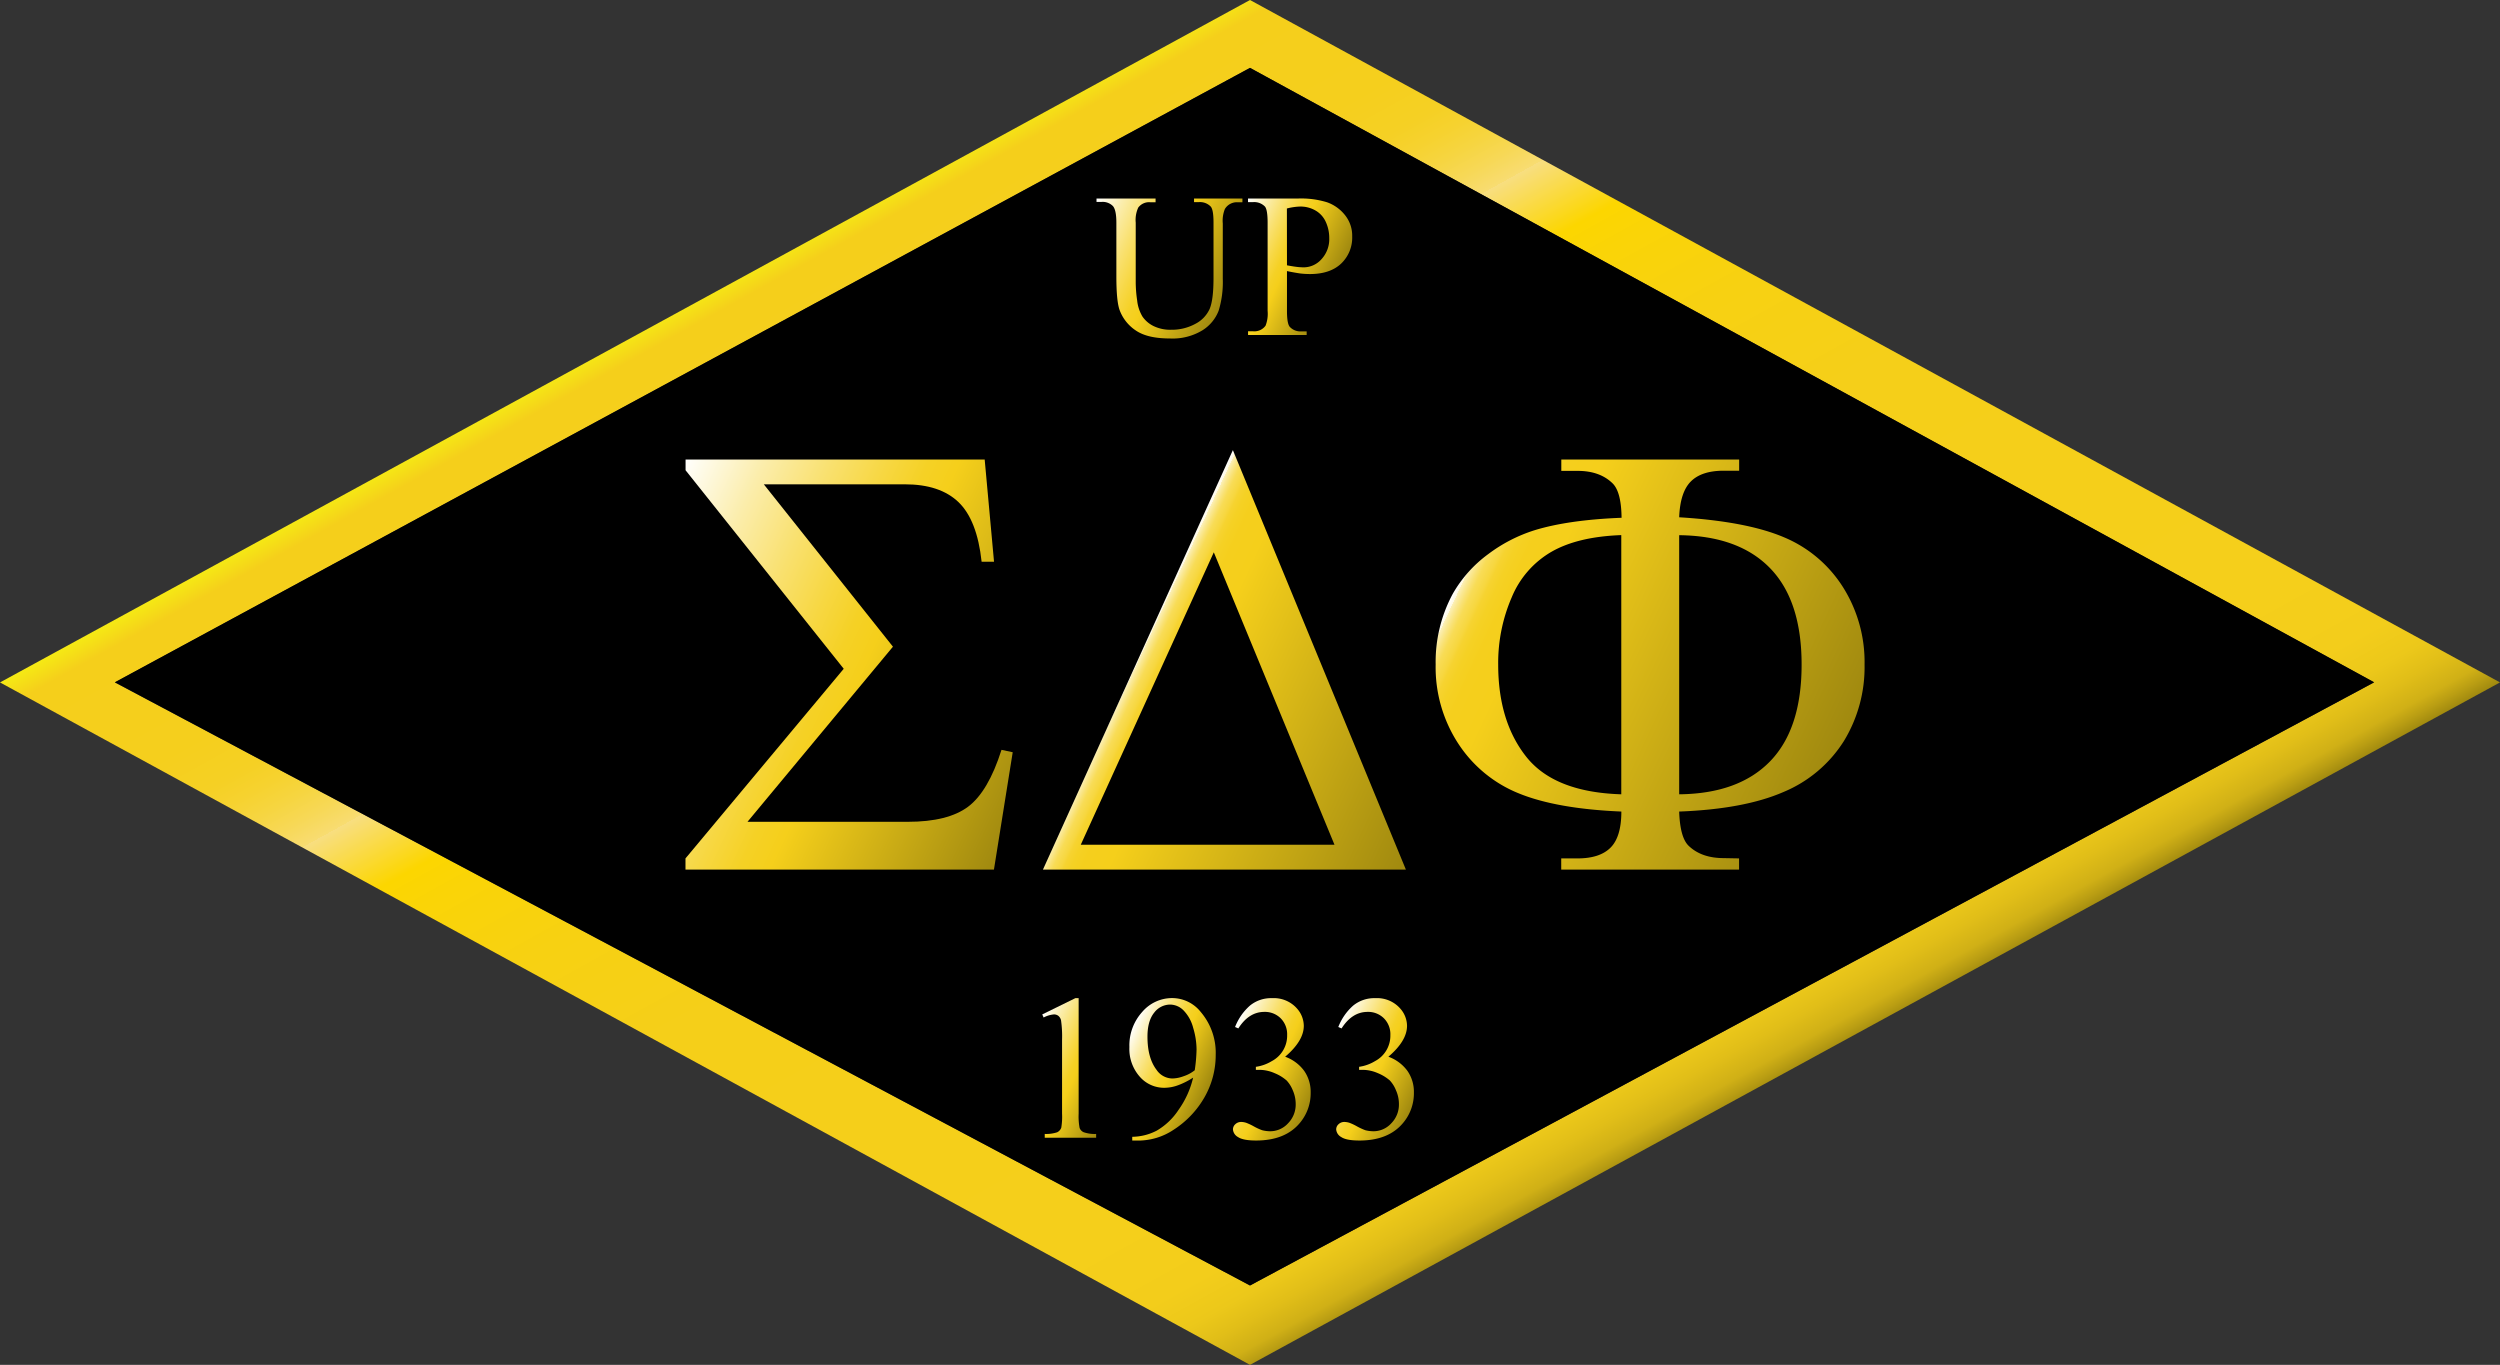 <svg xmlns="http://www.w3.org/2000/svg" xmlns:xlink="http://www.w3.org/1999/xlink" viewBox="0 0 604.46 330.01"><rect x="0" y="0" width="604.46" height="330.01" fill="#333333" stroke="none"/><defs><style>.cls-1{fill:url(#linear-gradient);}.cls-2{fill:url(#linear-gradient-2);}.cls-3{fill:url(#linear-gradient-3);}.cls-4{fill:url(#linear-gradient-4);}.cls-5{fill:url(#linear-gradient-5);}.cls-6{fill:url(#linear-gradient-6);}.cls-7{fill:url(#linear-gradient-7);}.cls-8{fill:url(#linear-gradient-8);}.cls-9{fill:url(#linear-gradient-9);}.cls-10{fill:url(#linear-gradient-10);}</style><linearGradient id="linear-gradient" x1="231.2" y1="36.85" x2="373.27" y2="293.16" gradientUnits="userSpaceOnUse"><stop offset="0" stop-color="#f5ea14"/><stop offset="0.02" stop-color="#f5cf1b"/><stop offset="0.12" stop-color="#f5cf1d"/><stop offset="0.16" stop-color="#f5d024"/><stop offset="0.18" stop-color="#f6d22f"/><stop offset="0.2" stop-color="#f6d540"/><stop offset="0.22" stop-color="#f7d856"/><stop offset="0.24" stop-color="#f8dc71"/><stop offset="0.24" stop-color="#f8de80"/><stop offset="0.3" stop-color="#fcd600"/><stop offset="0.33" stop-color="#fad407"/><stop offset="0.41" stop-color="#f7d112"/><stop offset="0.52" stop-color="#f5cf19"/><stop offset="0.84" stop-color="#f5cf1b"/><stop offset="0.91" stop-color="#f3cd1b"/><stop offset="0.94" stop-color="#ecc81a"/><stop offset="0.96" stop-color="#e1be18"/><stop offset="0.98" stop-color="#d0b016"/><stop offset="0.99" stop-color="#ba9e13"/><stop offset="1" stop-color="#a0890f"/></linearGradient><linearGradient id="linear-gradient-2" x1="263.02" y1="52.55" x2="297.69" y2="68.72" gradientUnits="userSpaceOnUse"><stop offset="0" stop-color="#fff"/><stop offset="0.01" stop-color="#fffef8"/><stop offset="0.16" stop-color="#fbedab"/><stop offset="0.3" stop-color="#f9e06d"/><stop offset="0.41" stop-color="#f7d741"/><stop offset="0.49" stop-color="#f5d125"/><stop offset="0.55" stop-color="#f5cf1b"/><stop offset="1" stop-color="#a0890f"/></linearGradient><linearGradient id="linear-gradient-3" x1="296.98" y1="58.24" x2="322.02" y2="69.92" xlink:href="#linear-gradient-2"/><linearGradient id="linear-gradient-4" x1="153.21" y1="137.97" x2="252.45" y2="184.25" xlink:href="#linear-gradient-2"/><linearGradient id="linear-gradient-5" x1="274.56" y1="159.28" x2="347.77" y2="193.42" gradientUnits="userSpaceOnUse"><stop offset="0" stop-color="#fff"/><stop offset="0.01" stop-color="#fef9e1"/><stop offset="0.01" stop-color="#fcf0b8"/><stop offset="0.02" stop-color="#fae892"/><stop offset="0.03" stop-color="#f9e172"/><stop offset="0.04" stop-color="#f8dc56"/><stop offset="0.06" stop-color="#f7d740"/><stop offset="0.07" stop-color="#f6d330"/><stop offset="0.09" stop-color="#f5d124"/><stop offset="0.12" stop-color="#f5cf1d"/><stop offset="0.19" stop-color="#f5cf1b"/><stop offset="1" stop-color="#a0890f"/></linearGradient><linearGradient id="linear-gradient-6" x1="353.22" y1="139.33" x2="444.75" y2="182.01" xlink:href="#linear-gradient-5"/><linearGradient id="linear-gradient-7" x1="247.9" y1="254.09" x2="270.01" y2="264.4" xlink:href="#linear-gradient-2"/><linearGradient id="linear-gradient-8" x1="271" y1="254.55" x2="291.79" y2="264.25" xlink:href="#linear-gradient-2"/><linearGradient id="linear-gradient-9" x1="295.89" y1="254.13" x2="318.01" y2="264.44" xlink:href="#linear-gradient-2"/><linearGradient id="linear-gradient-10" x1="320.85" y1="254.13" x2="342.97" y2="264.44" xlink:href="#linear-gradient-2"/></defs><title>seal-gradient</title><g id="Layer_2" data-name="Layer 2"><g id="Layer_1-2" data-name="Layer 1"><path class="cls-1" d="M302.23,0,604.46,165,302.23,330,0,165ZM27.77,165,302.23,310.81,574,165,302.23,16.41Z"/><polygon points="302.23 16.41 574.04 164.96 302.23 310.81 27.77 164.96 302.23 16.41"/><path class="cls-2" d="M288.7,48.87V48h11.7v.9h-1.24a3.36,3.36,0,0,0-3,1.63,7.52,7.52,0,0,0-.51,3.51V67.42a23.63,23.63,0,0,1-1,7.71,9.69,9.69,0,0,1-3.88,4.71,13.85,13.85,0,0,1-7.86,2q-5.4,0-8.21-1.88a10.14,10.14,0,0,1-4-5q-.78-2.17-.78-8.14V53.82c0-2-.28-3.37-.84-4a3.49,3.49,0,0,0-2.72-1h-1.24V48h14.28v.9h-1.27a3.27,3.27,0,0,0-2.92,1.29,7.18,7.18,0,0,0-.61,3.66v14.4a30.86,30.86,0,0,0,.35,4.41,9.45,9.45,0,0,0,1.28,3.88,7,7,0,0,0,2.67,2.29,9.25,9.25,0,0,0,4.28.9,11.83,11.83,0,0,0,5.8-1.41,7.55,7.55,0,0,0,3.49-3.62q.94-2.2.94-7.47V53.82c0-2.07-.22-3.36-.68-3.88a3.6,3.6,0,0,0-2.83-1.07Z"/><path class="cls-3" d="M311.17,65.54v9.63q0,3.12.69,3.87a3.48,3.48,0,0,0,2.8,1.08h1.27V81H301.76v-.9H303a3.32,3.32,0,0,0,3-1.37,7.94,7.94,0,0,0,.49-3.58V53.82c0-2.08-.22-3.37-.65-3.88A3.61,3.61,0,0,0,303,48.87h-1.25V48h12.12a21.39,21.39,0,0,1,7,.91A9.67,9.67,0,0,1,325.19,52a7.93,7.93,0,0,1,1.75,5.15,8.66,8.66,0,0,1-2.67,6.58q-2.67,2.53-7.54,2.53a19.92,19.92,0,0,1-2.58-.17C313.22,65.94,312.23,65.77,311.17,65.54Zm0-1.39c.86.16,1.63.29,2.29.37a14.78,14.78,0,0,0,1.71.12,5.77,5.77,0,0,0,4.37-2,7.12,7.12,0,0,0,1.85-5.08,9.24,9.24,0,0,0-.88-4A6,6,0,0,0,318,50.86a7.25,7.25,0,0,0-3.65-.92,14.47,14.47,0,0,0-3.2.47Z"/><path class="cls-4" d="M240.32,210.25H165.74v-2.7L204,161.7l-38.24-48V111.1h72.32l2.26,24.72h-3q-1.09-10.09-5.59-14.41t-13-4.31H184.68l31.22,39.26L180.73,198.7h38.75q9.72,0,14.59-3.65t8.08-13.75l2.71.58Z"/><path class="cls-5" d="M339.92,210.25H252.17l45.92-101.42Zm-17.26-6-29.18-70.71-32.17,70.71Z"/><path class="cls-6" d="M406,196.22q.21,6.36,2.34,8.33,3.08,2.92,8.41,2.93l3.73.07v2.7h-43v-2.7h3.95c3.61,0,6.27-.88,8-2.63s2.59-4.66,2.59-8.7q-15.65-.66-24.79-4.39a31.48,31.48,0,0,1-14.62-12,33.75,33.75,0,0,1-5.49-19.19,34.7,34.7,0,0,1,4.1-17A30.77,30.77,0,0,1,359.8,134a37.22,37.22,0,0,1,11.27-5.81q8.12-2.49,21-3-.07-6.28-2.19-8.34-3.08-3-8.41-3H377.5V111.1h43v2.71h-3.73q-5.34,0-7.94,2.59T406,125.07q16.31,1,25.3,4.82a31,31,0,0,1,14.26,12,33.94,33.94,0,0,1,5.26,18.83,34.29,34.29,0,0,1-5,18.46,31.56,31.56,0,0,1-14.55,12.29Q421.74,195.63,406,196.22Zm-14-4.17V129.38q-10.46.38-16.82,4a22.7,22.7,0,0,0-9.65,11,39.85,39.85,0,0,0-3.29,16.31q0,13.74,6.8,22.3T392,192.05Zm14,0q14.4-.15,22-8t7.6-23.36q0-15.44-7.6-23.29t-22-8Z"/><path class="cls-7" d="M252,245.27l8-3.93h.8v27.93a14.93,14.93,0,0,0,.23,3.44,1.81,1.81,0,0,0,1,1.05,8.26,8.26,0,0,0,3,.41v.91H252.6v-.91a8.46,8.46,0,0,0,3-.4,2,2,0,0,0,1-1.11,16.1,16.1,0,0,0,.19-3.43V251.41a27.16,27.16,0,0,0-.24-4.66,1.93,1.93,0,0,0-.64-1.12,1.7,1.7,0,0,0-1.09-.36,6.49,6.49,0,0,0-2.49.75Z"/><path class="cls-8" d="M273.76,275.76v-.9a13.12,13.12,0,0,0,5.9-1.48,15.8,15.8,0,0,0,5.27-5,22,22,0,0,0,3.55-7.83,17.73,17.73,0,0,1-3.63,1.84,9.62,9.62,0,0,1-3.29.62,7.81,7.81,0,0,1-6-2.7,10.13,10.13,0,0,1-2.49-7.14,12.07,12.07,0,0,1,3.08-8.48,9.51,9.51,0,0,1,7.23-3.37,8.83,8.83,0,0,1,6.95,3.37A15.19,15.19,0,0,1,293.94,255a20.57,20.57,0,0,1-2.69,10.27,22.72,22.72,0,0,1-7.52,7.91,15.35,15.35,0,0,1-8.58,2.59Zm15.11-17a39,39,0,0,0,.44-5,18.44,18.44,0,0,0-.81-5.21,9.44,9.44,0,0,0-2.29-4.2,4.62,4.62,0,0,0-3.34-1.46,4.86,4.86,0,0,0-3.8,1.95q-1.63,2-1.63,5.82c0,3.41.73,6.09,2.19,8a4.67,4.67,0,0,0,3.88,2.1,8.19,8.19,0,0,0,2.65-.54A8.62,8.62,0,0,0,288.87,258.77Z"/><path class="cls-9" d="M298.62,248.31a13.4,13.4,0,0,1,3.57-5.15,8.07,8.07,0,0,1,5.37-1.82,7.46,7.46,0,0,1,6.1,2.58,6.39,6.39,0,0,1,1.58,4.1c0,2.42-1.5,4.92-4.51,7.48a9.81,9.81,0,0,1,4.61,3.43,8.9,8.9,0,0,1,1.56,5.25,11.14,11.14,0,0,1-2.54,7.24q-3.53,4.33-10.62,4.34-3.19,0-4.41-.84a2.31,2.31,0,0,1-1.22-1.84,1.67,1.67,0,0,1,.58-1.27,2,2,0,0,1,1.39-.54,4.15,4.15,0,0,1,1.22.2,13.68,13.68,0,0,1,1.87.88,13.62,13.62,0,0,0,2,.92,7.88,7.88,0,0,0,1.94.25,5.82,5.82,0,0,0,4.33-1.93,6.45,6.45,0,0,0,1.84-4.63,8.26,8.26,0,0,0-.7-3.33,7.76,7.76,0,0,0-1.49-2.38,10.32,10.32,0,0,0-2.89-1.77,9.27,9.27,0,0,0-3.77-.81h-.78v-.73a10.07,10.07,0,0,0,3.87-1.39,6.95,6.95,0,0,0,3.69-6.29,5.45,5.45,0,0,0-1.57-4.06,5.39,5.39,0,0,0-3.94-1.54c-2.5,0-4.6,1.34-6.29,4Z"/><path class="cls-10" d="M323.58,248.31a13.4,13.4,0,0,1,3.57-5.15,8.07,8.07,0,0,1,5.37-1.82,7.46,7.46,0,0,1,6.1,2.58,6.39,6.39,0,0,1,1.58,4.1c0,2.42-1.5,4.92-4.51,7.48a9.81,9.81,0,0,1,4.61,3.43,8.9,8.9,0,0,1,1.56,5.25,11.14,11.14,0,0,1-2.54,7.24c-2.35,2.89-5.9,4.34-10.62,4.34q-3.19,0-4.41-.84a2.31,2.31,0,0,1-1.22-1.84,1.67,1.67,0,0,1,.58-1.27,2,2,0,0,1,1.39-.54,4.15,4.15,0,0,1,1.22.2,13.22,13.22,0,0,1,1.86.88,14.65,14.65,0,0,0,2,.92,8,8,0,0,0,1.95.25,5.82,5.82,0,0,0,4.33-1.93,6.45,6.45,0,0,0,1.84-4.63,8.11,8.11,0,0,0-.71-3.33,7.58,7.58,0,0,0-1.48-2.38,10.32,10.32,0,0,0-2.89-1.77,9.27,9.27,0,0,0-3.77-.81h-.78v-.73a10.13,10.13,0,0,0,3.87-1.39,6.95,6.95,0,0,0,3.69-6.29,5.45,5.45,0,0,0-1.57-4.06,5.39,5.39,0,0,0-3.94-1.54c-2.5,0-4.6,1.34-6.29,4Z"/></g></g></svg>